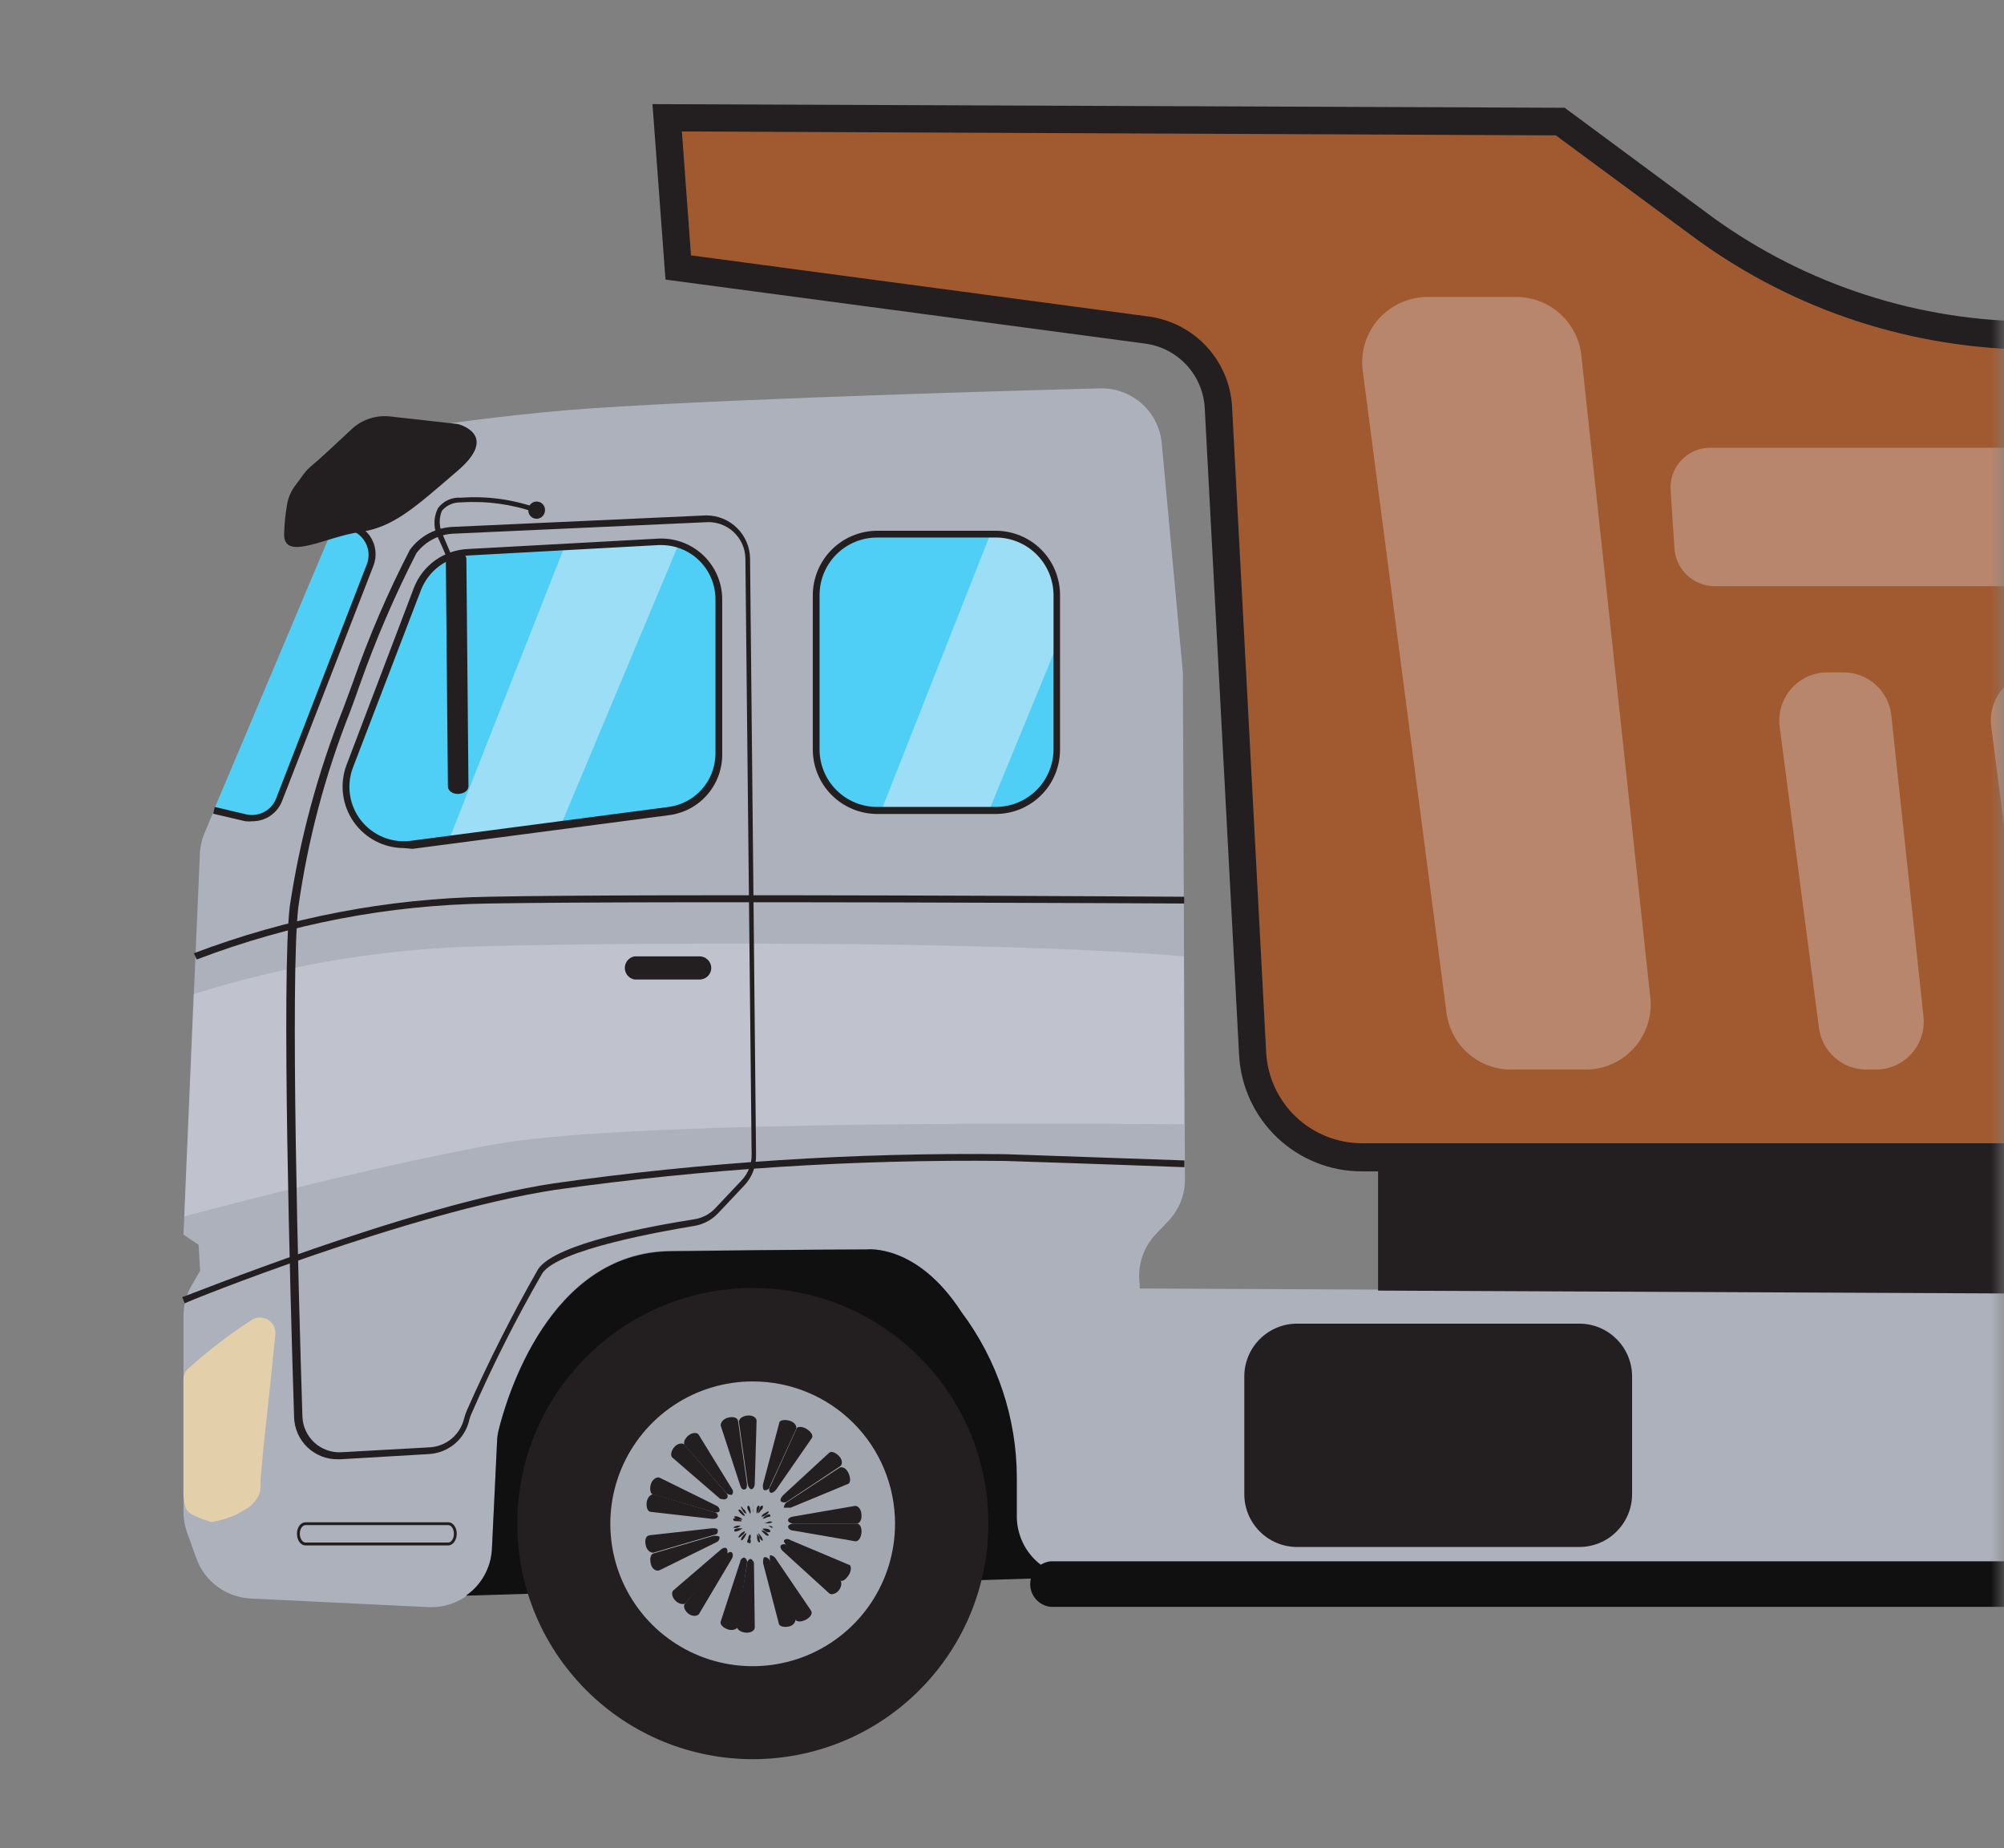 <svg width="77" height="71" viewBox="0 0 77 71" fill="none" xmlns="http://www.w3.org/2000/svg">
<rect x="0" y="0" width="77" height="71" fill="#808080" stroke="none"/>
<mask id="mask0_2197_3969" style="mask-type:alpha" maskUnits="userSpaceOnUse" x="0" y="0" width="77" height="71">
<rect width="77" height="71" fill="#D9D9D9"/>
</mask>
<g mask="url(#mask0_2197_3969)">
<path d="M44.64 17.05C44.592 16.459 44.319 15.91 43.879 15.514C43.438 15.118 42.862 14.905 42.27 14.92C37.27 15.05 25.07 15.42 20.98 15.83C18.25 16.1 16.54 16.36 15.52 16.54C15.141 16.608 14.785 16.77 14.485 17.012C14.184 17.253 13.949 17.565 13.8 17.92L7.86 32C7.751 32.257 7.69 32.531 7.68 32.81L7.05 47.43L7.63 47.82L7.69 48.82L7.37 49.37C7.161 49.728 7.051 50.135 7.05 50.55V58.09C7.051 58.359 7.098 58.627 7.19 58.88L7.55 59.88C7.708 60.311 7.99 60.686 8.36 60.958C8.73 61.23 9.171 61.387 9.63 61.41L16.46 61.74C16.766 61.755 17.072 61.709 17.36 61.605C17.649 61.502 17.914 61.342 18.141 61.136C18.367 60.93 18.551 60.681 18.681 60.404C18.812 60.126 18.886 59.826 18.9 59.52L19.1 55.35C19.104 55.205 19.125 55.061 19.16 54.92C19.46 53.71 21.09 48.11 25.75 48.05C31 48 33.3 48 33.3 48C33.3 48 35.23 47.75 36.91 50.39C38.275 52.24 39.007 54.481 39 56.78C39 57.353 39 57.863 39 58.31C39.007 58.617 39.074 58.919 39.197 59.2C39.321 59.481 39.499 59.735 39.721 59.947C39.943 60.159 40.205 60.325 40.492 60.435C40.778 60.545 41.083 60.598 41.39 60.59L68 60.52L152.26 60.46C152.875 60.46 153.465 60.216 153.901 59.781C154.336 59.345 154.58 58.755 154.58 58.14V52.36C154.584 52.052 154.527 51.747 154.412 51.462C154.298 51.176 154.128 50.916 153.912 50.697C153.696 50.477 153.439 50.303 153.156 50.183C152.872 50.063 152.568 50.001 152.26 50L43.79 49.5V49.32C43.745 48.973 43.778 48.621 43.887 48.288C43.996 47.956 44.178 47.653 44.42 47.4L44.89 46.91C45.307 46.475 45.537 45.893 45.53 45.29L45.45 26.03C45.455 25.967 45.455 25.903 45.45 25.84L44.64 17.05Z" fill="#ADB1BB"/>
<path opacity="0.3" d="M45.49 43.19V36.74C38.18 36.12 23.78 36.2 17.93 36.37C14.368 36.508 10.84 37.12 7.44 38.19L7.08 46.73C10.16 45.91 15.08 44.67 19.01 43.96C23.62 43.12 38.12 43.13 45.49 43.19Z" fill="#EEEEFB"/>
<path d="M38.26 20.52H33.7C32.408 20.52 31.36 21.568 31.36 22.86V28.8C31.36 30.092 32.408 31.14 33.7 31.14H38.26C39.552 31.14 40.6 30.092 40.6 28.8V22.86C40.6 21.568 39.552 20.52 38.26 20.52Z" fill="#4FCEF6"/>
<path d="M27.62 28.6V23C27.62 22.701 27.56 22.404 27.442 22.13C27.324 21.854 27.151 21.606 26.934 21.4C26.717 21.194 26.46 21.035 26.179 20.932C25.898 20.828 25.599 20.784 25.3 20.8L18 21.21C17.564 21.224 17.142 21.366 16.786 21.619C16.43 21.871 16.157 22.223 16 22.63L13.43 29.45C13.294 29.81 13.254 30.199 13.312 30.58C13.371 30.96 13.528 31.319 13.766 31.621C14.005 31.923 14.318 32.158 14.674 32.303C15.03 32.448 15.418 32.499 15.8 32.45L25.7 31.15C26.225 31.083 26.709 30.828 27.061 30.433C27.414 30.038 27.612 29.529 27.62 29V28.6Z" fill="#4FCEF6"/>
<path opacity="0.5" d="M40.61 24.8V22.86C40.607 22.238 40.359 21.643 39.918 21.205C39.478 20.766 38.882 20.52 38.26 20.52H38.05L33.86 31.14H38L40.61 24.8Z" fill="#E8EFF6"/>
<path opacity="0.5" d="M26.07 20.92C25.821 20.841 25.561 20.807 25.3 20.82L21.69 21L17.26 32.24L21.56 31.68L26.07 20.92Z" fill="#E8EFF6"/>
<path d="M154.57 60.85C154.573 60.965 154.552 61.079 154.51 61.185C154.468 61.292 154.405 61.389 154.325 61.471C154.245 61.553 154.149 61.618 154.044 61.663C153.938 61.707 153.825 61.73 153.71 61.73H40.37C40.154 61.707 39.954 61.605 39.809 61.443C39.664 61.282 39.584 61.072 39.584 60.855C39.584 60.638 39.664 60.428 39.809 60.267C39.954 60.105 40.154 60.003 40.37 59.98H153.71C153.824 59.98 153.936 60.002 154.041 60.046C154.146 60.09 154.242 60.154 154.322 60.235C154.402 60.316 154.465 60.412 154.507 60.518C154.55 60.623 154.571 60.736 154.57 60.85Z" fill="#111010"/>
<path d="M41.49 60.59C41.181 60.601 40.873 60.55 40.584 60.441C40.294 60.332 40.03 60.167 39.805 59.955C39.58 59.743 39.399 59.488 39.273 59.206C39.147 58.923 39.078 58.619 39.07 58.31C39.07 57.857 39.07 57.347 39.07 56.78C39.069 54.479 38.321 52.24 36.94 50.4C35.23 47.76 33.3 48 33.3 48C33.3 48 30.98 48 25.75 48.07C21.09 48.13 19.46 53.73 19.16 54.94C19.125 55.081 19.104 55.225 19.1 55.37L18.9 59.54C18.877 59.89 18.775 60.23 18.602 60.535C18.429 60.84 18.189 61.101 17.9 61.3L41.73 60.58L41.49 60.59Z" fill="#111010"/>
<path d="M151 44.44H52.33C51.251 44.439 50.213 44.023 49.431 43.279C48.65 42.534 48.184 41.518 48.13 40.44L46.82 15.65C46.787 14.907 46.493 14.199 45.99 13.65C45.487 13.102 44.808 12.748 44.07 12.65L26.07 10.24L25.64 4.52L59.94 4.66L65.5 8.77C69.189 11.459 73.635 12.909 78.2 12.91L157.46 13.21L155.74 40C155.654 41.201 155.119 42.325 154.24 43.149C153.361 43.972 152.204 44.433 151 44.44Z" fill="#A15A2F"/>
<path d="M151 45H52.33C51.12 45.002 49.956 44.539 49.078 43.707C48.199 42.875 47.674 41.738 47.61 40.53L46.29 15.68C46.258 15.064 46.011 14.479 45.593 14.026C45.175 13.573 44.611 13.281 44 13.2L25.57 10.74L25.07 4L60.12 4.14L65.81 8.35C69.418 10.957 73.758 12.357 78.21 12.35L158.01 12.65L156.26 40C156.184 41.346 155.597 42.613 154.62 43.541C153.643 44.47 152.348 44.992 151 45ZM26.55 9.81L44.14 12.16C44.992 12.275 45.778 12.683 46.362 13.315C46.946 13.946 47.292 14.761 47.34 15.62L48.65 40.43C48.701 41.372 49.111 42.258 49.795 42.907C50.48 43.556 51.387 43.919 52.33 43.92H151C152.084 43.917 153.126 43.502 153.915 42.759C154.704 42.017 155.181 41.002 155.25 39.92L156.9 13.73L78.2 13.43C73.529 13.424 68.98 11.944 65.2 9.2L59.78 5.2L26.2 5.05L26.55 9.81Z" fill="#231F20"/>
<path d="M151.12 50.03L52.95 49.58V44.44H151.12V50.03Z" fill="#231F20"/>
<path d="M9.46 31.4C9.715 31.458 9.983 31.423 10.215 31.3C10.446 31.177 10.626 30.974 10.72 30.73L14.23 21.66C14.292 21.496 14.314 21.319 14.294 21.144C14.274 20.97 14.213 20.802 14.115 20.657C14.017 20.511 13.886 20.39 13.732 20.306C13.578 20.221 13.406 20.174 13.23 20.17H12.84L8.22 31.11L9.46 31.4Z" fill="#4FCEF6"/>
<path d="M13 56.06C12.782 56.065 12.565 56.028 12.362 55.949C12.158 55.87 11.972 55.753 11.814 55.602C11.656 55.452 11.53 55.272 11.441 55.072C11.353 54.873 11.305 54.658 11.3 54.44C11.14 49.44 10.82 37.62 11.13 34.85C11.518 32.243 12.206 29.689 13.18 27.24L13.55 26.24C14.161 24.483 14.896 22.772 15.75 21.12C15.945 20.855 16.197 20.638 16.488 20.486C16.779 20.333 17.102 20.249 17.43 20.24L27.14 19.8C27.582 19.8 28.006 19.974 28.321 20.285C28.635 20.596 28.815 21.018 28.82 21.46L29.05 44.38C29.057 44.815 28.892 45.236 28.59 45.55L27.59 46.61C27.34 46.874 27.009 47.047 26.65 47.1C25.45 47.3 21.48 47.99 20.84 48.91C19.833 50.654 18.925 52.454 18.12 54.3C18.08 54.383 18.049 54.47 18.03 54.56C17.947 54.913 17.752 55.23 17.475 55.465C17.198 55.699 16.852 55.837 16.49 55.86L13.08 56.06H13ZM27.17 20.06L17.47 20.5C17.184 20.506 16.904 20.577 16.649 20.707C16.395 20.837 16.173 21.023 16 21.25C15.161 22.89 14.433 24.583 13.82 26.32C13.72 26.62 13.59 26.96 13.46 27.32C12.494 29.748 11.823 32.282 11.46 34.87C11.15 37.62 11.46 49.46 11.62 54.42C11.626 54.609 11.671 54.795 11.75 54.967C11.829 55.139 11.942 55.293 12.082 55.421C12.221 55.548 12.385 55.647 12.563 55.71C12.742 55.774 12.931 55.801 13.12 55.79L16.53 55.6C16.835 55.579 17.126 55.461 17.36 55.263C17.594 55.065 17.758 54.798 17.83 54.5C17.859 54.391 17.896 54.284 17.94 54.18C18.759 52.324 19.674 50.512 20.68 48.75C21.37 47.75 25.1 47.09 26.68 46.84C26.986 46.793 27.267 46.645 27.48 46.42L28.48 45.36C28.609 45.228 28.711 45.072 28.78 44.9C28.849 44.728 28.883 44.545 28.88 44.36L28.64 21.44C28.635 21.25 28.592 21.063 28.513 20.89C28.434 20.717 28.322 20.561 28.182 20.433C28.042 20.304 27.878 20.205 27.699 20.141C27.52 20.077 27.33 20.049 27.14 20.06H27.17Z" fill="#231F20"/>
<path d="M7.56 36.86L7.45 36.62C11.067 35.25 14.893 34.516 18.76 34.45C25.22 34.32 45.3 34.45 45.5 34.45V34.71C45.3 34.71 25.23 34.6 18.77 34.71C14.936 34.766 11.142 35.493 7.56 36.86Z" fill="#231F20"/>
<path d="M7.1 50.07L7 49.83C7.09 49.83 15.7 46.31 21.28 45.46C27.026 44.647 32.827 44.273 38.63 44.34L45.51 44.58V44.84C45.51 44.84 42.37 44.72 38.63 44.6C32.844 44.534 27.061 44.905 21.33 45.71C15.77 46.56 7.18 50 7.1 50.07Z" fill="#231F20"/>
<path d="M38.26 31.27H33.71C33.052 31.27 32.421 31.009 31.956 30.544C31.491 30.079 31.23 29.448 31.23 28.79V22.86C31.233 22.204 31.495 21.576 31.96 21.113C32.425 20.65 33.054 20.39 33.71 20.39H38.26C38.584 20.39 38.906 20.454 39.205 20.578C39.505 20.702 39.777 20.884 40.007 21.113C40.236 21.343 40.418 21.615 40.542 21.915C40.666 22.215 40.73 22.536 40.73 22.86V28.79C40.731 29.115 40.668 29.438 40.545 29.738C40.421 30.039 40.24 30.313 40.01 30.543C39.781 30.773 39.508 30.956 39.208 31.081C38.907 31.206 38.585 31.27 38.26 31.27ZM33.71 20.65C33.419 20.649 33.13 20.705 32.861 20.815C32.592 20.926 32.347 21.088 32.141 21.294C31.934 21.499 31.771 21.743 31.659 22.012C31.547 22.281 31.49 22.569 31.49 22.86V28.79C31.49 29.081 31.547 29.369 31.659 29.638C31.771 29.907 31.934 30.151 32.141 30.356C32.347 30.562 32.592 30.724 32.861 30.835C33.13 30.945 33.419 31.001 33.71 31H38.26C38.849 31 39.413 30.766 39.83 30.35C40.246 29.933 40.48 29.369 40.48 28.78V22.86C40.477 22.273 40.242 21.711 39.826 21.297C39.41 20.883 38.847 20.65 38.26 20.65H33.71Z" fill="#231F20"/>
<path d="M15.52 32.58C15.14 32.58 14.765 32.487 14.428 32.311C14.091 32.134 13.802 31.879 13.585 31.567C13.368 31.255 13.23 30.894 13.182 30.517C13.134 30.14 13.178 29.757 13.31 29.4L15.9 22.59C16.064 22.162 16.351 21.791 16.724 21.524C17.098 21.258 17.541 21.107 18 21.09L25.33 20.69H25.46C26.067 20.703 26.645 20.951 27.072 21.382C27.499 21.813 27.742 22.393 27.75 23V29C27.749 29.561 27.546 30.102 27.179 30.526C26.812 30.951 26.305 31.229 25.75 31.31L15.85 32.61L15.52 32.58ZM25.42 20.94H25.3L18 21.34C17.598 21.363 17.212 21.503 16.887 21.74C16.563 21.978 16.314 22.304 16.17 22.68L13.56 29.49C13.432 29.828 13.395 30.194 13.45 30.551C13.506 30.908 13.653 31.244 13.878 31.527C14.103 31.81 14.397 32.03 14.732 32.166C15.067 32.301 15.432 32.347 15.79 32.3L25.69 31C26.179 30.936 26.629 30.699 26.959 30.332C27.289 29.966 27.477 29.493 27.49 29V23C27.485 22.454 27.265 21.931 26.877 21.546C26.49 21.16 25.966 20.943 25.42 20.94Z" fill="#231F20"/>
<path d="M9.7 31.55C9.61 31.56 9.52 31.56 9.43 31.55L8.19 31.26L8.25 31L9.48 31.29C9.706 31.336 9.941 31.302 10.145 31.195C10.349 31.087 10.51 30.913 10.6 30.7L14.11 21.64C14.16 21.493 14.175 21.337 14.154 21.184C14.133 21.03 14.076 20.884 13.989 20.756C13.902 20.628 13.786 20.522 13.651 20.446C13.516 20.37 13.365 20.327 13.21 20.32H12.84V20.07H13.21C13.408 20.07 13.604 20.118 13.779 20.21C13.955 20.302 14.105 20.436 14.218 20.599C14.33 20.763 14.401 20.951 14.424 21.148C14.447 21.345 14.421 21.545 14.35 21.73L10.84 30.77C10.751 31 10.595 31.198 10.391 31.337C10.188 31.476 9.947 31.55 9.7 31.55Z" fill="#231F20"/>
<path d="M27.33 37.19C27.327 37.308 27.279 37.419 27.195 37.502C27.11 37.584 26.998 37.63 26.88 37.63H24.39C24.283 37.614 24.186 37.56 24.116 37.479C24.046 37.397 24.007 37.293 24.007 37.185C24.007 37.077 24.046 36.973 24.116 36.891C24.186 36.81 24.283 36.756 24.39 36.74H26.88C26.999 36.74 27.114 36.787 27.198 36.872C27.282 36.956 27.33 37.071 27.33 37.19Z" fill="#231F20"/>
<path d="M9.59 57.89C10.11 57.4 9.98 57.23 10.02 56.72L10.14 55.43C10.14 55.43 10.43 52.83 10.58 51.25C10.588 51.14 10.566 51.03 10.515 50.933C10.465 50.835 10.388 50.753 10.293 50.697C10.198 50.641 10.09 50.612 9.98 50.615C9.87 50.617 9.762 50.65 9.67 50.71C8.8 51.271 7.977 51.904 7.21 52.6C7.157 52.652 7.116 52.715 7.088 52.783C7.061 52.852 7.048 52.926 7.05 53V57.47C7.14 58.05 7.05 58.12 8.11 58.47C8.456 58.42 8.793 58.319 9.11 58.17L9.59 57.89Z" fill="#E3D0AA"/>
<path d="M12 17.87C12.29 17.63 13 16.97 13.53 16.47C13.727 16.291 13.961 16.157 14.214 16.076C14.468 15.995 14.736 15.969 15 16L17.59 16.29C17.59 16.29 19.22 16.68 17.59 18.08C15.96 19.48 15.11 20.27 13.82 20.44C12.53 20.61 10.82 21.64 10.92 20.44C10.932 20.105 10.965 19.771 11.02 19.44C11.06 19.14 11.181 18.857 11.37 18.62L11.67 18.21C11.765 18.083 11.876 17.968 12 17.87Z" fill="#231F20"/>
<path d="M17.22 59.37H11.74C11.55 59.37 11.41 59.17 11.41 58.92C11.41 58.67 11.56 58.48 11.74 58.48H17.22C17.41 58.48 17.55 58.68 17.55 58.92C17.55 59.16 17.41 59.37 17.22 59.37ZM11.74 58.59C11.62 58.59 11.52 58.74 11.52 58.92C11.52 59.1 11.62 59.26 11.74 59.26H17.22C17.34 59.26 17.44 59.11 17.44 58.92C17.44 58.73 17.34 58.59 17.22 58.59H11.74Z" fill="#231F20"/>
<path d="M60.68 50.85H49.84C48.719 50.85 47.81 51.759 47.81 52.88V57.4C47.81 58.521 48.719 59.43 49.84 59.43H60.68C61.801 59.43 62.71 58.521 62.71 57.4V52.88C62.71 51.759 61.801 50.85 60.68 50.85Z" fill="#231F20"/>
<path d="M35.325 64.931C38.859 61.397 38.859 55.667 35.325 52.132C31.79 48.598 26.06 48.598 22.526 52.132C18.992 55.667 18.992 61.397 22.526 64.931C26.06 68.465 31.79 68.465 35.325 64.931Z" fill="#231F20"/>
<path d="M34.39 58.53C34.392 59.613 34.072 60.672 33.472 61.573C32.872 62.474 32.018 63.176 31.018 63.592C30.018 64.007 28.917 64.116 27.855 63.905C26.793 63.695 25.818 63.173 25.052 62.408C24.287 61.642 23.765 60.667 23.555 59.605C23.344 58.543 23.453 57.442 23.868 56.442C24.284 55.442 24.986 54.588 25.887 53.988C26.788 53.387 27.847 53.068 28.93 53.07C30.378 53.07 31.767 53.645 32.791 54.669C33.815 55.693 34.39 57.082 34.39 58.53Z" fill="#A2A7B0"/>
<path d="M30.48 58.8C30.36 58.8 30.28 58.71 30.28 58.65C30.28 58.59 30.39 58.53 30.5 58.53H32.92C33.04 58.53 33.12 58.69 33.1 58.89C33.08 59.09 32.97 59.23 32.86 59.21L30.48 58.8Z" fill="#231F20"/>
<path d="M29.51 58.62C29.42 58.62 29.34 58.62 29.35 58.62C29.36 58.62 29.43 58.62 29.52 58.62C29.61 58.62 29.68 58.62 29.68 58.68C29.68 58.74 29.6 58.64 29.51 58.62Z" fill="#231F20"/>
<path d="M30.25 59.38C30.16 59.32 30.1 59.22 30.13 59.17C30.16 59.12 30.28 59.1 30.38 59.17L32.61 60.11C32.71 60.11 32.73 60.33 32.61 60.51C32.49 60.69 32.36 60.78 32.26 60.71L30.25 59.38Z" fill="#231F20"/>
<path d="M29.43 58.84C29.35 58.79 29.29 58.74 29.3 58.73C29.356 58.718 29.414 58.718 29.47 58.73C29.56 58.73 29.61 58.82 29.6 58.84C29.59 58.86 29.51 58.89 29.43 58.84Z" fill="#231F20"/>
<path d="M30.08 59.59C30 59.52 29.96 59.41 30.01 59.36C30.045 59.336 30.087 59.322 30.13 59.322C30.173 59.322 30.215 59.336 30.25 59.36L32.25 60.67C32.35 60.74 32.35 60.92 32.25 61.07C32.15 61.22 31.95 61.29 31.86 61.21L30.08 59.59Z" fill="#231F20"/>
<path d="M29.37 58.92C29.3 58.86 29.25 58.8 29.26 58.79C29.322 58.798 29.381 58.822 29.43 58.86C29.51 58.92 29.55 58.97 29.53 58.99C29.51 59.01 29.44 59 29.37 58.92Z" fill="#231F20"/>
<path d="M29.58 60C29.58 59.9 29.58 59.79 29.58 59.76C29.58 59.73 29.73 59.76 29.8 59.87L31.16 61.87C31.23 61.97 31.16 62.12 30.97 62.22C30.78 62.32 30.61 62.31 30.57 62.22L29.58 60Z" fill="#231F20"/>
<path d="M29.18 59.07C29.18 58.98 29.12 58.91 29.13 58.9C29.14 58.89 29.2 58.96 29.25 59.03C29.3 59.1 29.32 59.18 29.3 59.19C29.28 59.2 29.22 59.15 29.18 59.07Z" fill="#231F20"/>
<path d="M29.32 60.05C29.32 59.94 29.32 59.83 29.38 59.82C29.424 59.82 29.466 59.833 29.502 59.858C29.538 59.883 29.565 59.919 29.58 59.96L30.58 62.16C30.58 62.27 30.52 62.43 30.33 62.48C30.14 62.53 29.95 62.48 29.93 62.39L29.32 60.05Z" fill="#231F20"/>
<path d="M29.09 59.1C29.09 59.01 29.09 58.93 29.09 58.93C29.131 58.972 29.162 59.024 29.18 59.08C29.18 59.17 29.23 59.24 29.18 59.25C29.13 59.26 29.11 59.19 29.09 59.1Z" fill="#231F20"/>
<path d="M28.7 60.08C28.7 59.97 28.79 59.88 28.85 59.89C28.888 59.909 28.92 59.94 28.942 59.977C28.963 60.014 28.973 60.057 28.97 60.1L29 62.52C29 62.64 28.85 62.74 28.65 62.72C28.45 62.7 28.3 62.59 28.32 62.48L28.7 60.08Z" fill="#231F20"/>
<path d="M28.85 59.12C28.837 59.064 28.837 59.006 28.85 58.95C28.85 58.95 28.85 59.04 28.85 59.13C28.85 59.22 28.85 59.3 28.8 59.29C28.75 59.28 28.84 59.21 28.85 59.12Z" fill="#231F20"/>
<path d="M28.44 60C28.44 59.9 28.56 59.82 28.61 59.84C28.646 59.862 28.675 59.896 28.691 59.935C28.707 59.975 28.71 60.019 28.7 60.06L28.36 62.46C28.36 62.57 28.17 62.66 27.98 62.6C27.79 62.54 27.66 62.41 27.69 62.3L28.44 60Z" fill="#231F20"/>
<path d="M28.75 59.1C28.75 59.01 28.81 58.94 28.83 58.95C28.848 59.005 28.848 59.065 28.83 59.12C28.83 59.2 28.83 59.29 28.75 59.27C28.67 59.25 28.72 59.18 28.75 59.1Z" fill="#231F20"/>
<path d="M27.9 59.72C27.97 59.63 28.08 59.6 28.12 59.64C28.16 59.68 28.18 59.77 28.12 59.88L26.86 62C26.81 62.09 26.61 62.11 26.46 62C26.31 61.89 26.24 61.7 26.31 61.62L27.9 59.72Z" fill="#231F20"/>
<path d="M28.55 59C28.61 58.93 28.67 58.88 28.68 58.9C28.668 58.958 28.644 59.012 28.61 59.06C28.56 59.13 28.5 59.2 28.48 59.17C28.46 59.14 28.49 59.05 28.55 59Z" fill="#231F20"/>
<path d="M27.71 59.52C27.8 59.45 27.91 59.43 27.94 59.52C27.97 59.61 27.94 59.66 27.94 59.75L26.35 61.58C26.28 61.66 26.09 61.63 25.95 61.49C25.81 61.35 25.79 61.16 25.88 61.09L27.71 59.52Z" fill="#231F20"/>
<path d="M28.47 58.91C28.55 58.85 28.61 58.82 28.62 58.83C28.63 58.84 28.62 58.9 28.53 58.97C28.44 59.04 28.4 59.09 28.38 59.06C28.36 59.03 28.4 59 28.47 58.91Z" fill="#231F20"/>
<path d="M27.42 59C27.53 59 27.64 59 27.65 59.06C27.651 59.101 27.638 59.142 27.615 59.176C27.592 59.21 27.559 59.236 27.52 59.25L25.35 60.32C25.25 60.37 25.07 60.32 25.01 60.09C24.95 59.86 25.01 59.71 25.1 59.68L27.42 59Z" fill="#231F20"/>
<path d="M28.36 58.71C28.45 58.71 28.53 58.71 28.53 58.71C28.53 58.71 28.48 58.76 28.39 58.8C28.3 58.84 28.21 58.86 28.21 58.8C28.21 58.74 28.27 58.73 28.36 58.71Z" fill="#231F20"/>
<path d="M27.37 58.71C27.48 58.71 27.58 58.71 27.58 58.8C27.58 58.89 27.58 58.94 27.42 58.97L25.1 59.65C24.99 59.65 24.85 59.56 24.81 59.36C24.77 59.16 24.81 59 24.96 58.98L27.37 58.71Z" fill="#231F20"/>
<path d="M28.34 58.61C28.43 58.61 28.51 58.61 28.5 58.61C28.49 58.61 28.45 58.61 28.36 58.68C28.33 58.694 28.298 58.7 28.265 58.7C28.232 58.7 28.2 58.694 28.17 58.68C28.17 58.68 28.25 58.62 28.34 58.61Z" fill="#231F20"/>
<path d="M27.42 58.09C27.53 58.09 27.6 58.2 27.58 58.26C27.56 58.32 27.48 58.36 27.37 58.35L25 58.08C24.89 58.08 24.82 57.9 24.85 57.7C24.88 57.5 25.03 57.38 25.14 57.41L27.42 58.09Z" fill="#231F20"/>
<path d="M28.36 58.37C28.45 58.37 28.51 58.43 28.5 58.44C28.49 58.45 28.43 58.44 28.34 58.44C28.25 58.44 28.18 58.44 28.17 58.37C28.16 58.3 28.27 58.35 28.36 58.37Z" fill="#231F20"/>
<path d="M27.52 57.84C27.559 57.854 27.592 57.88 27.615 57.914C27.638 57.948 27.651 57.989 27.65 58.03C27.65 58.1 27.53 58.12 27.42 58.09L25.1 57.41C24.99 57.41 24.95 57.2 25.01 57.01C25.07 56.82 25.25 56.72 25.35 56.77L27.52 57.84Z" fill="#231F20"/>
<path d="M28.39 58.28C28.445 58.299 28.494 58.334 28.53 58.38H28.36C28.27 58.38 28.21 58.3 28.21 58.27C28.21 58.24 28.31 58.24 28.39 58.28Z" fill="#231F20"/>
<path d="M27.9 57.35C27.97 57.43 27.99 57.53 27.9 57.58C27.81 57.63 27.76 57.58 27.67 57.58L25.84 56C25.75 55.93 25.78 55.74 25.91 55.59C26.04 55.44 26.24 55.42 26.31 55.51L27.9 57.35Z" fill="#231F20"/>
<path d="M28.53 58.09C28.59 58.16 28.63 58.22 28.62 58.23C28.61 58.24 28.55 58.23 28.47 58.15C28.39 58.07 28.36 58.03 28.38 58C28.4 57.97 28.47 58 28.53 58.09Z" fill="#231F20"/>
<path d="M28.12 57.19C28.148 57.224 28.163 57.266 28.163 57.31C28.163 57.354 28.148 57.396 28.12 57.43C28.12 57.43 27.97 57.43 27.9 57.35L26.31 55.52C26.24 55.43 26.31 55.26 26.46 55.14C26.61 55.02 26.81 55.02 26.86 55.14L28.12 57.19Z" fill="#231F20"/>
<path d="M28.61 58C28.642 58.046 28.665 58.096 28.68 58.15C28.68 58.15 28.61 58.15 28.55 58.05C28.49 57.95 28.46 57.91 28.48 57.88C28.5 57.85 28.56 58 28.61 58Z" fill="#231F20"/>
<path d="M28.7 57C28.7 57.12 28.7 57.2 28.61 57.22C28.52 57.24 28.48 57.17 28.44 57.06L27.69 54.76C27.69 54.65 27.78 54.51 27.98 54.46C28.18 54.41 28.35 54.46 28.36 54.6L28.7 57Z" fill="#231F20"/>
<path d="M28.83 58C28.848 58.052 28.848 58.108 28.83 58.16C28.83 58.16 28.83 58.16 28.75 58.02C28.67 57.88 28.75 57.85 28.75 57.84C28.75 57.83 28.82 57.86 28.83 58Z" fill="#231F20"/>
<path d="M29 57C29 57.11 28.94 57.2 28.88 57.21C28.82 57.22 28.75 57.13 28.73 57.02L28.39 54.62C28.39 54.51 28.52 54.4 28.72 54.38C28.92 54.36 29.07 54.46 29.07 54.58L29 57Z" fill="#231F20"/>
<path d="M28.93 57.93C28.93 58.02 28.93 58.1 28.93 58.11C28.916 58.058 28.916 58.002 28.93 57.95C28.93 57.85 28.93 57.78 28.93 57.77C28.93 57.76 28.94 57.84 28.93 57.93Z" fill="#231F20"/>
<path d="M29.58 57.1C29.58 57.2 29.45 57.26 29.38 57.25C29.31 57.24 29.3 57.12 29.32 57.01L29.94 54.67C29.94 54.56 30.14 54.52 30.34 54.58C30.54 54.64 30.63 54.79 30.59 54.9L29.58 57.1Z" fill="#231F20"/>
<path d="M29.16 58C29.142 58.056 29.111 58.108 29.07 58.15C29.07 58.15 29.07 58.07 29.07 57.98C29.07 57.89 29.13 57.83 29.16 57.84C29.19 57.85 29.2 57.89 29.16 58Z" fill="#231F20"/>
<path d="M29.82 57.23C29.75 57.32 29.65 57.37 29.6 57.34C29.55 57.31 29.53 57.2 29.6 57.1L30.6 54.9C30.6 54.8 30.82 54.78 31 54.9C31.18 55.02 31.26 55.16 31.19 55.25L29.82 57.23Z" fill="#231F20"/>
<path d="M29.25 58C29.2 58.08 29.15 58.14 29.13 58.13C29.133 58.073 29.15 58.018 29.18 57.97C29.18 57.88 29.27 57.83 29.3 57.84C29.33 57.85 29.31 58 29.25 58Z" fill="#231F20"/>
<path d="M30.25 57.68C30.215 57.705 30.173 57.718 30.13 57.718C30.087 57.718 30.045 57.705 30.01 57.68C29.96 57.63 30.01 57.53 30.08 57.45L31.86 55.81C31.95 55.73 32.12 55.81 32.25 55.95C32.38 56.09 32.38 56.29 32.25 56.35L30.25 57.68Z" fill="#231F20"/>
<path d="M29.43 58.2C29.381 58.238 29.322 58.262 29.26 58.27C29.26 58.27 29.26 58.2 29.37 58.14C29.48 58.08 29.51 58.05 29.53 58.07C29.55 58.09 29.51 58.15 29.43 58.2Z" fill="#231F20"/>
<path d="M30.38 57.92C30.28 57.92 30.16 57.92 30.13 57.92C30.1 57.92 30.13 57.76 30.25 57.7L32.25 56.39C32.35 56.33 32.51 56.39 32.6 56.59C32.69 56.79 32.68 56.95 32.6 57L30.38 57.92Z" fill="#231F20"/>
<path d="M29.47 58.29C29.419 58.322 29.36 58.339 29.3 58.34C29.3 58.34 29.35 58.27 29.43 58.22C29.51 58.17 29.58 58.15 29.6 58.22C29.62 58.29 29.56 58.25 29.47 58.29Z" fill="#231F20"/>
<path d="M30.5 58.53C30.39 58.53 30.29 58.48 30.28 58.41C30.27 58.34 30.36 58.28 30.48 58.26L32.86 57.85C32.97 57.85 33.08 57.97 33.1 58.17C33.12 58.37 33.04 58.53 32.92 58.53H30.5Z" fill="#231F20"/>
<path d="M29.52 58.52C29.43 58.52 29.35 58.52 29.35 58.52C29.35 58.52 29.42 58.52 29.51 58.47C29.6 58.42 29.68 58.47 29.68 58.47C29.68 58.47 29.62 58.52 29.52 58.52Z" fill="#231F20"/>
<path d="M18 30.21C18 30.37 17.83 30.49 17.61 30.5C17.39 30.51 17.21 30.37 17.21 30.22L17.13 21.48C17.13 21.32 17.31 21.2 17.52 21.19C17.73 21.18 17.92 21.32 17.92 21.47L18 30.21Z" fill="#231F20"/>
<path d="M17.42 22.06C17.42 21.99 17.02 21.06 16.77 20.52C16.71 20.358 16.685 20.186 16.695 20.014C16.706 19.842 16.752 19.674 16.83 19.52C16.931 19.384 17.065 19.277 17.218 19.207C17.372 19.137 17.541 19.107 17.71 19.12C18.707 19.048 19.708 19.184 20.65 19.52L20.58 19.69C19.663 19.369 18.69 19.236 17.72 19.3C17.581 19.294 17.441 19.319 17.313 19.375C17.185 19.43 17.071 19.514 16.98 19.62C16.868 19.892 16.868 20.198 16.98 20.47C17.17 20.91 17.62 21.97 17.64 22.04H17.46H17.55L17.42 22.06Z" fill="#231F20"/>
<path d="M20.94 19.58C20.945 19.666 20.917 19.751 20.861 19.816C20.805 19.881 20.726 19.922 20.64 19.93C20.598 19.933 20.556 19.927 20.516 19.913C20.476 19.9 20.439 19.878 20.408 19.851C20.376 19.823 20.35 19.789 20.332 19.751C20.313 19.713 20.302 19.672 20.3 19.63C20.295 19.588 20.298 19.545 20.309 19.505C20.32 19.464 20.339 19.425 20.365 19.392C20.418 19.325 20.495 19.281 20.58 19.27C20.665 19.259 20.75 19.283 20.818 19.335C20.886 19.388 20.929 19.465 20.94 19.55V19.58Z" fill="#231F20"/>
<path opacity="0.3" d="M146.82 22.52H65.87C65.482 22.516 65.11 22.367 64.827 22.102C64.544 21.838 64.37 21.477 64.34 21.09L64.19 18.84C64.175 18.63 64.203 18.419 64.273 18.221C64.343 18.022 64.454 17.84 64.597 17.686C64.741 17.532 64.915 17.41 65.108 17.326C65.301 17.242 65.51 17.2 65.72 17.2H147.1C147.317 17.201 147.531 17.248 147.728 17.338C147.925 17.428 148.101 17.558 148.245 17.72C148.388 17.883 148.496 18.073 148.56 18.28C148.625 18.487 148.645 18.705 148.62 18.92L148.34 21.17C148.294 21.541 148.114 21.883 147.834 22.131C147.555 22.38 147.194 22.518 146.82 22.52Z" fill="#EEEEFB"/>
<path opacity="0.3" d="M52.36 14.24L55.58 38.91C55.658 39.514 55.954 40.069 56.413 40.471C56.871 40.872 57.461 41.093 58.07 41.09H60.92C61.271 41.091 61.619 41.017 61.94 40.874C62.261 40.732 62.549 40.523 62.784 40.261C63.019 40 63.196 39.692 63.304 39.357C63.412 39.023 63.448 38.669 63.41 38.32L60.76 13.65C60.693 13.034 60.401 12.464 59.94 12.051C59.478 11.637 58.88 11.409 58.26 11.41H54.85C54.493 11.41 54.141 11.486 53.816 11.633C53.491 11.78 53.201 11.994 52.965 12.262C52.729 12.53 52.554 12.845 52.449 13.186C52.345 13.527 52.315 13.886 52.36 14.24Z" fill="#EEEEFB"/>
<path opacity="0.3" d="M68.38 27.91L69.89 39.49C69.948 39.934 70.166 40.341 70.503 40.635C70.84 40.93 71.272 41.091 71.72 41.09H72.08C72.335 41.09 72.587 41.036 72.82 40.933C73.053 40.83 73.262 40.68 73.434 40.492C73.606 40.304 73.738 40.082 73.819 39.841C73.901 39.6 73.932 39.344 73.91 39.09L72.67 27.48C72.621 27.026 72.406 26.607 72.066 26.303C71.726 25.998 71.286 25.83 70.83 25.83H70.21C69.948 25.831 69.689 25.887 69.451 25.995C69.212 26.104 69 26.261 68.827 26.458C68.654 26.655 68.524 26.886 68.447 27.136C68.37 27.386 68.347 27.65 68.38 27.91Z" fill="#EEEEFB"/>
<path opacity="0.3" d="M76.51 27.91L78 39.49C78.058 39.934 78.276 40.341 78.613 40.635C78.95 40.93 79.383 41.091 79.83 41.09H80.18C80.436 41.091 80.689 41.039 80.923 40.936C81.158 40.834 81.368 40.684 81.541 40.496C81.714 40.308 81.846 40.085 81.929 39.843C82.011 39.601 82.042 39.345 82.02 39.09L80.79 27.48C80.744 27.034 80.537 26.62 80.207 26.317C79.877 26.013 79.448 25.84 79 25.83H78.38C78.114 25.823 77.85 25.874 77.606 25.98C77.362 26.085 77.144 26.242 76.966 26.439C76.788 26.637 76.656 26.871 76.577 27.125C76.498 27.378 76.475 27.646 76.51 27.91Z" fill="#EEEEFB"/>
</g>
</svg>
